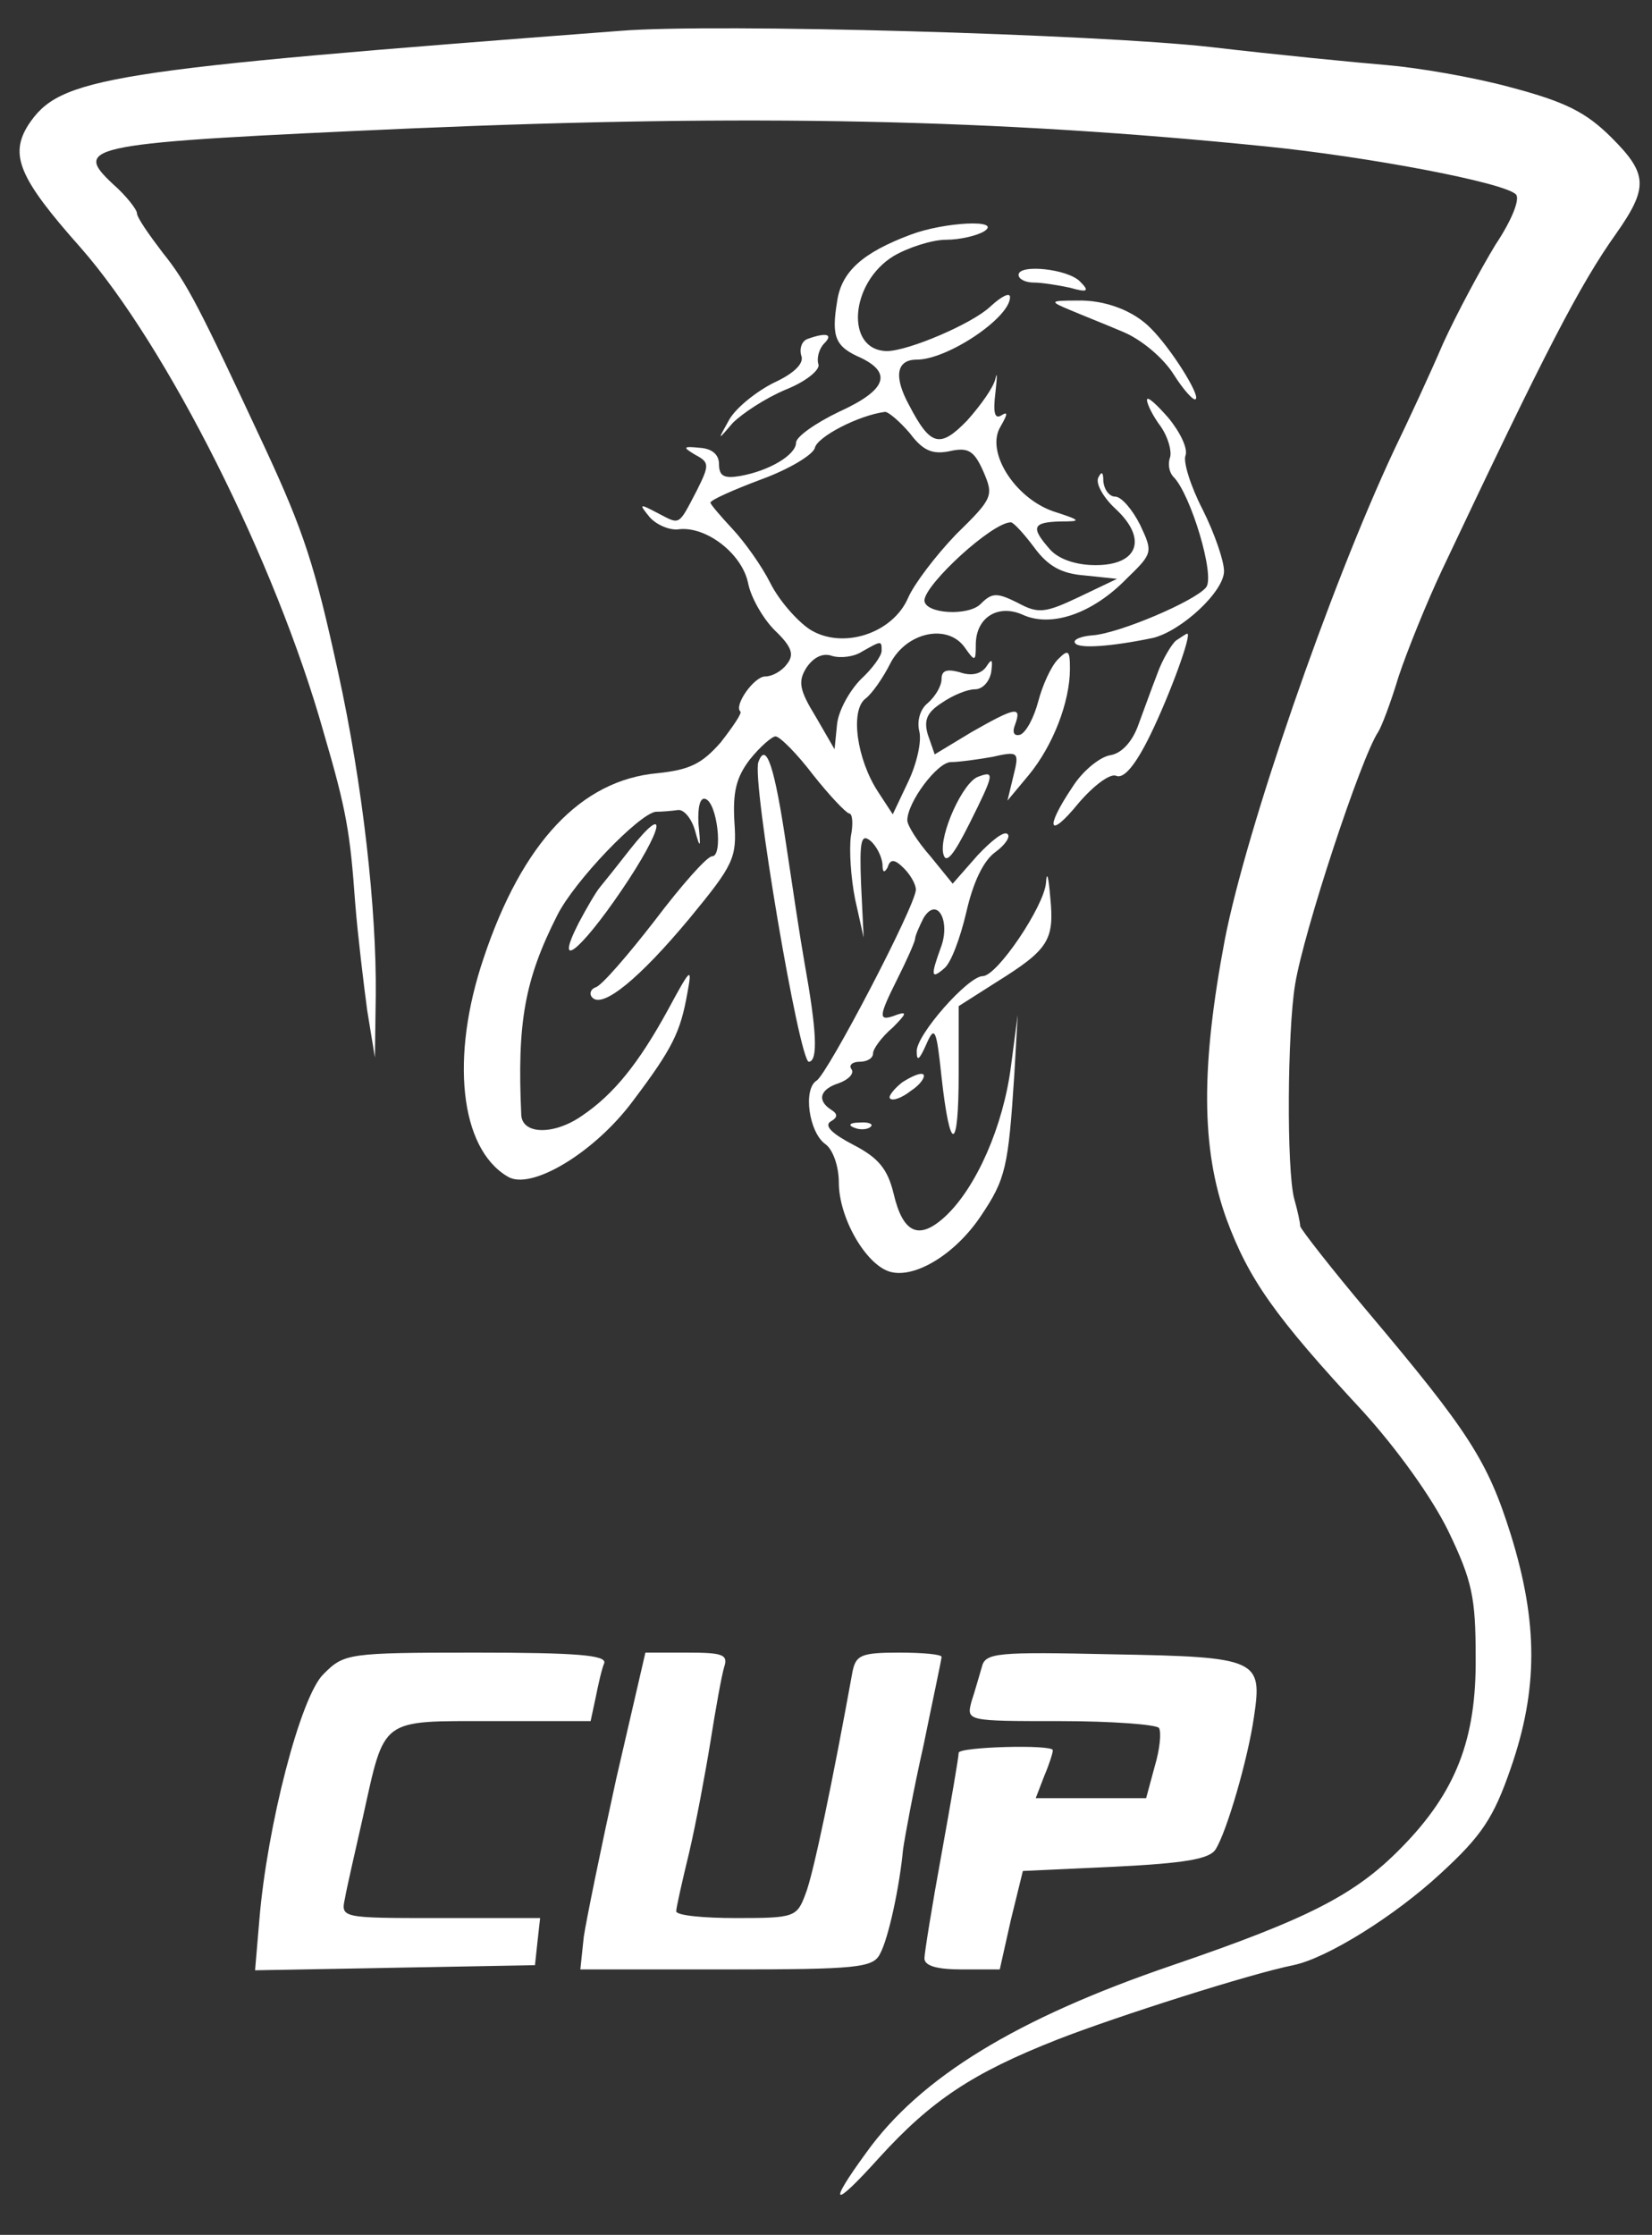 <?xml version="1.0" standalone="no"?>
<!DOCTYPE svg PUBLIC "-//W3C//DTD SVG 20010904//EN"
 "http://www.w3.org/TR/2001/REC-SVG-20010904/DTD/svg10.dtd">
<svg version="1.0" xmlns="http://www.w3.org/2000/svg"
 width="193pt" height="261pt" viewBox="0 0 193 261"
 preserveAspectRatio="xMidYMid meet">

<rect x="0" y="0" width="193" height="261" fill="#333333" stroke="none"/>

<g transform="translate(0,261) scale(0.1,-0.1)"
fill="#ffffff" stroke="none">
<path d="M725 2574 c-605 -46 -655 -54 -692 -110 -22 -35 -11 -62 61 -143 101
-115 228 -367 284 -566 27 -92 31 -117 37 -200 3 -38 10 -95 14 -125 l9 -55 1
73 c1 99 -15 245 -44 377 -27 124 -40 164 -85 261 -77 165 -91 193 -120 229
-16 21 -30 41 -30 46 0 4 -12 20 -28 34 -48 45 -33 48 348 65 398 17 683 11
999 -21 119 -12 278 -42 292 -56 5 -5 -4 -29 -24 -59 -17 -28 -45 -80 -61
-115 -15 -35 -41 -91 -57 -124 -76 -162 -173 -444 -198 -572 -28 -148 -28
-244 2 -327 26 -70 56 -113 159 -224 40 -44 81 -101 100 -140 28 -58 32 -78
32 -147 1 -96 -23 -158 -87 -223 -53 -54 -106 -82 -267 -137 -182 -62 -295
-131 -358 -219 -46 -63 -39 -66 15 -6 61 67 109 99 208 138 69 27 226 77 276
87 39 8 118 57 172 107 48 44 62 65 82 123 32 92 32 170 0 273 -27 86 -49 120
-167 260 -43 51 -78 96 -79 100 0 4 -3 18 -7 32 -9 34 -8 195 1 250 10 62 77
265 97 295 4 6 15 35 24 65 10 30 33 87 51 125 121 256 161 333 203 392 38 54
37 70 -5 112 -30 30 -54 42 -118 59 -44 12 -109 23 -145 26 -36 3 -128 12
-205 21 -132 15 -578 28 -690 19z"/>
<path d="M1064 2336 c-56 -21 -81 -43 -86 -78 -7 -42 -2 -53 28 -66 37 -18 29
-38 -26 -63 -27 -13 -50 -29 -50 -36 0 -14 -31 -33 -66 -39 -18 -3 -24 0 -24
14 0 11 -8 18 -22 19 -20 2 -21 1 -6 -8 17 -9 17 -12 2 -42 -22 -42 -19 -40
-46 -26 -21 11 -22 11 -9 -5 8 -9 24 -16 35 -14 32 3 73 -29 80 -63 3 -16 17
-41 31 -55 21 -20 23 -29 14 -40 -6 -8 -17 -14 -25 -14 -13 0 -37 -34 -29 -41
2 -2 -9 -18 -23 -36 -22 -25 -36 -32 -74 -36 -89 -8 -158 -81 -203 -216 -39
-115 -28 -222 28 -255 27 -17 102 28 147 89 46 61 55 80 63 125 6 32 4 30 -23
-20 -34 -62 -63 -98 -100 -123 -33 -23 -70 -22 -71 1 -5 108 4 158 42 233 20
40 95 118 115 121 8 0 19 1 26 2 7 1 16 -10 20 -24 6 -22 7 -21 4 8 -1 20 2
31 8 29 14 -4 21 -67 8 -67 -6 0 -36 -34 -67 -75 -31 -40 -62 -76 -69 -78 -6
-2 -8 -8 -4 -12 12 -13 55 22 114 93 51 62 55 70 52 112 -2 35 2 52 18 73 12
15 26 27 30 27 5 0 25 -20 44 -45 19 -24 38 -44 42 -45 4 0 5 -12 2 -27 -2
-16 0 -48 5 -73 l10 -45 -3 62 c-2 51 0 60 11 51 7 -6 13 -18 14 -27 0 -10 2
-11 6 -4 3 10 8 10 19 -1 8 -8 14 -19 14 -25 0 -18 -103 -215 -116 -223 -16
-10 -9 -60 10 -74 9 -6 16 -26 16 -45 0 -41 31 -95 59 -104 29 -9 77 20 107
65 29 43 32 57 39 165 l4 70 -8 -61 c-9 -69 -40 -140 -76 -174 -31 -29 -50
-21 -61 26 -7 29 -18 42 -47 57 -25 13 -34 22 -27 27 9 5 9 9 1 14 -17 11 -13
24 9 31 11 4 18 11 15 16 -4 5 1 9 9 9 9 0 16 4 16 10 0 5 10 19 23 30 16 16
17 19 5 15 -23 -9 -22 -3 1 43 10 20 19 40 20 45 0 4 5 15 10 25 16 26 32 -4
20 -35 -12 -33 -11 -37 4 -24 8 6 19 36 26 66 8 35 20 60 34 70 11 8 18 18 14
21 -4 4 -19 -8 -35 -25 l-29 -33 -26 32 c-15 17 -27 36 -27 42 0 21 35 68 51
68 9 0 31 3 48 6 31 7 32 6 25 -22 l-7 -29 25 30 c28 34 48 85 48 124 0 22 -2
23 -14 11 -8 -8 -18 -30 -23 -49 -5 -19 -14 -36 -21 -39 -7 -2 -10 2 -6 12 8
22 0 20 -51 -9 l-43 -26 -8 23 c-5 17 -1 26 16 37 13 9 30 16 39 16 9 0 17 9
19 20 2 15 1 17 -6 6 -6 -8 -17 -11 -31 -6 -15 4 -21 2 -21 -8 0 -8 -7 -20
-16 -28 -9 -7 -13 -21 -10 -33 3 -12 -3 -38 -13 -59 l-18 -38 -17 26 c-25 38
-33 95 -15 109 8 6 21 25 29 41 19 37 67 47 87 19 12 -17 13 -17 13 3 0 32 26
48 55 35 33 -15 81 1 121 42 31 30 31 31 16 63 -9 18 -22 33 -29 33 -7 0 -13
8 -14 18 0 11 -2 12 -6 4 -3 -7 6 -23 20 -36 38 -35 27 -66 -23 -66 -23 0 -43
7 -53 18 -23 26 -21 32 11 33 26 0 26 1 -8 12 -45 16 -79 70 -61 99 8 14 9 18
1 13 -8 -5 -10 3 -7 27 2 18 2 25 0 16 -2 -10 -17 -31 -33 -49 -32 -33 -43
-30 -68 18 -18 33 -15 53 9 53 36 0 109 49 109 73 0 6 -10 1 -23 -11 -21 -20
-96 -52 -121 -52 -49 1 -43 80 8 111 17 10 45 19 61 19 17 0 37 5 45 10 21 14
-46 11 -86 -4z m-1 -232 c15 -20 26 -25 46 -21 22 5 29 1 40 -24 12 -28 11
-31 -32 -73 -24 -25 -49 -58 -56 -74 -18 -42 -77 -61 -115 -37 -15 10 -36 34
-46 54 -10 20 -30 48 -44 63 -14 15 -26 29 -26 31 0 3 27 15 59 27 33 12 61
29 63 37 3 13 51 38 82 42 4 0 17 -11 29 -25z m145 -133 c16 -22 32 -31 59
-33 l38 -4 -44 -21 c-40 -19 -48 -20 -72 -7 -24 12 -30 12 -43 -1 -14 -15 -66
-12 -66 4 1 19 79 91 101 91 3 0 15 -13 27 -29z m-178 -121 c0 -6 -11 -21 -24
-33 -13 -13 -26 -36 -28 -52 l-3 -30 -22 38 c-19 31 -21 41 -11 57 8 12 19 18
30 14 10 -3 26 -1 35 5 23 13 23 13 23 1z"/>
<path d="M1190 2289 c0 -5 8 -9 18 -9 9 0 28 -3 42 -6 21 -6 23 -4 12 7 -14
15 -72 21 -72 8z"/>
<path d="M1250 2248 c14 -6 42 -17 63 -26 21 -9 46 -30 58 -49 12 -19 24 -32
26 -29 5 5 -29 59 -52 82 -20 21 -54 34 -87 33 -32 0 -32 -1 -8 -11z"/>
<path d="M943 2214 c-7 -3 -9 -12 -7 -19 4 -9 -8 -21 -32 -32 -20 -10 -44 -29
-52 -43 -14 -25 -14 -25 4 -4 11 11 38 29 62 39 25 10 41 24 38 30 -2 7 1 18
7 24 11 11 2 13 -20 5z"/>
<path d="M1340 2143 c0 -5 7 -19 16 -31 9 -13 13 -29 11 -36 -3 -8 -1 -18 4
-23 20 -20 49 -116 38 -129 -13 -16 -102 -54 -133 -56 -13 -1 -23 -5 -20 -9 4
-7 43 -4 91 6 33 8 83 54 83 78 0 12 -11 44 -25 72 -14 27 -23 56 -20 63 3 8
-6 27 -20 44 -14 16 -25 26 -25 21z"/>
<path d="M1374 1862 c-5 -4 -16 -22 -22 -39 -7 -18 -17 -46 -23 -62 -7 -18
-19 -31 -32 -33 -12 -2 -32 -18 -44 -37 -33 -49 -28 -62 7 -19 18 21 37 35 44
32 9 -4 23 13 40 48 22 45 49 118 43 118 -1 0 -7 -4 -13 -8z"/>
<path d="M886 1720 c-8 -21 48 -351 59 -350 11 1 9 37 -5 115 -5 28 -14 88
-21 135 -14 95 -24 125 -33 100z"/>
<path d="M1143 1703 c-18 -6 -46 -68 -41 -90 3 -13 12 -2 31 36 29 58 29 61
10 54z"/>
<path d="M736 1618 c-14 -18 -30 -38 -35 -44 -5 -6 -16 -25 -25 -42 -29 -57 1
-34 50 38 49 72 56 106 10 48z"/>
<path d="M1222 1579 c-2 -27 -57 -109 -74 -109 -17 0 -78 -69 -77 -88 0 -12 3
-10 11 8 10 23 12 19 18 -38 10 -90 20 -88 20 4 l0 79 44 28 c61 38 68 49 63
99 -2 24 -4 32 -5 17z"/>
<path d="M1054 1346 c-10 -8 -17 -17 -14 -19 3 -3 14 1 24 9 11 7 17 16 15 19
-3 3 -14 -2 -25 -9z"/>
<path d="M998 1293 c7 -3 16 -2 19 1 4 3 -2 6 -13 5 -11 0 -14 -3 -6 -6z"/>
<path d="M378 655 c-27 -26 -66 -178 -75 -287 l-5 -59 164 3 163 3 3 28 3 27
-117 0 c-115 0 -116 0 -111 23 2 12 12 55 21 95 26 117 19 112 151 112 l115 0
6 28 c3 15 7 33 10 40 2 9 -32 12 -150 12 -150 0 -154 -1 -178 -25z"/>
<path d="M720 533 c-18 -82 -35 -165 -38 -185 l-4 -38 171 0 c152 0 171 2 179
18 10 18 23 79 27 122 2 14 12 69 24 122 11 54 21 100 21 103 0 3 -22 5 -50 5
-44 0 -50 -3 -54 -22 -23 -127 -46 -238 -55 -260 -10 -27 -13 -28 -81 -28 -38
0 -70 3 -70 8 0 4 7 35 15 68 8 34 19 93 25 130 6 38 13 77 16 87 5 15 -2 17
-44 17 l-48 0 -34 -147z"/>
<path d="M1147 663 c-3 -10 -8 -28 -12 -40 -6 -23 -6 -23 104 -23 60 0 112 -4
115 -8 3 -5 1 -25 -5 -45 l-10 -37 -64 0 -65 0 10 26 c6 14 10 27 10 30 0 7
-110 4 -110 -3 0 -5 -9 -57 -20 -118 -11 -60 -20 -116 -20 -122 0 -9 15 -13
44 -13 l44 0 13 58 14 57 108 5 c81 4 110 9 117 20 13 20 38 106 45 155 10 67
5 70 -164 73 -137 3 -150 2 -154 -15z"/>
</g>
</svg>
